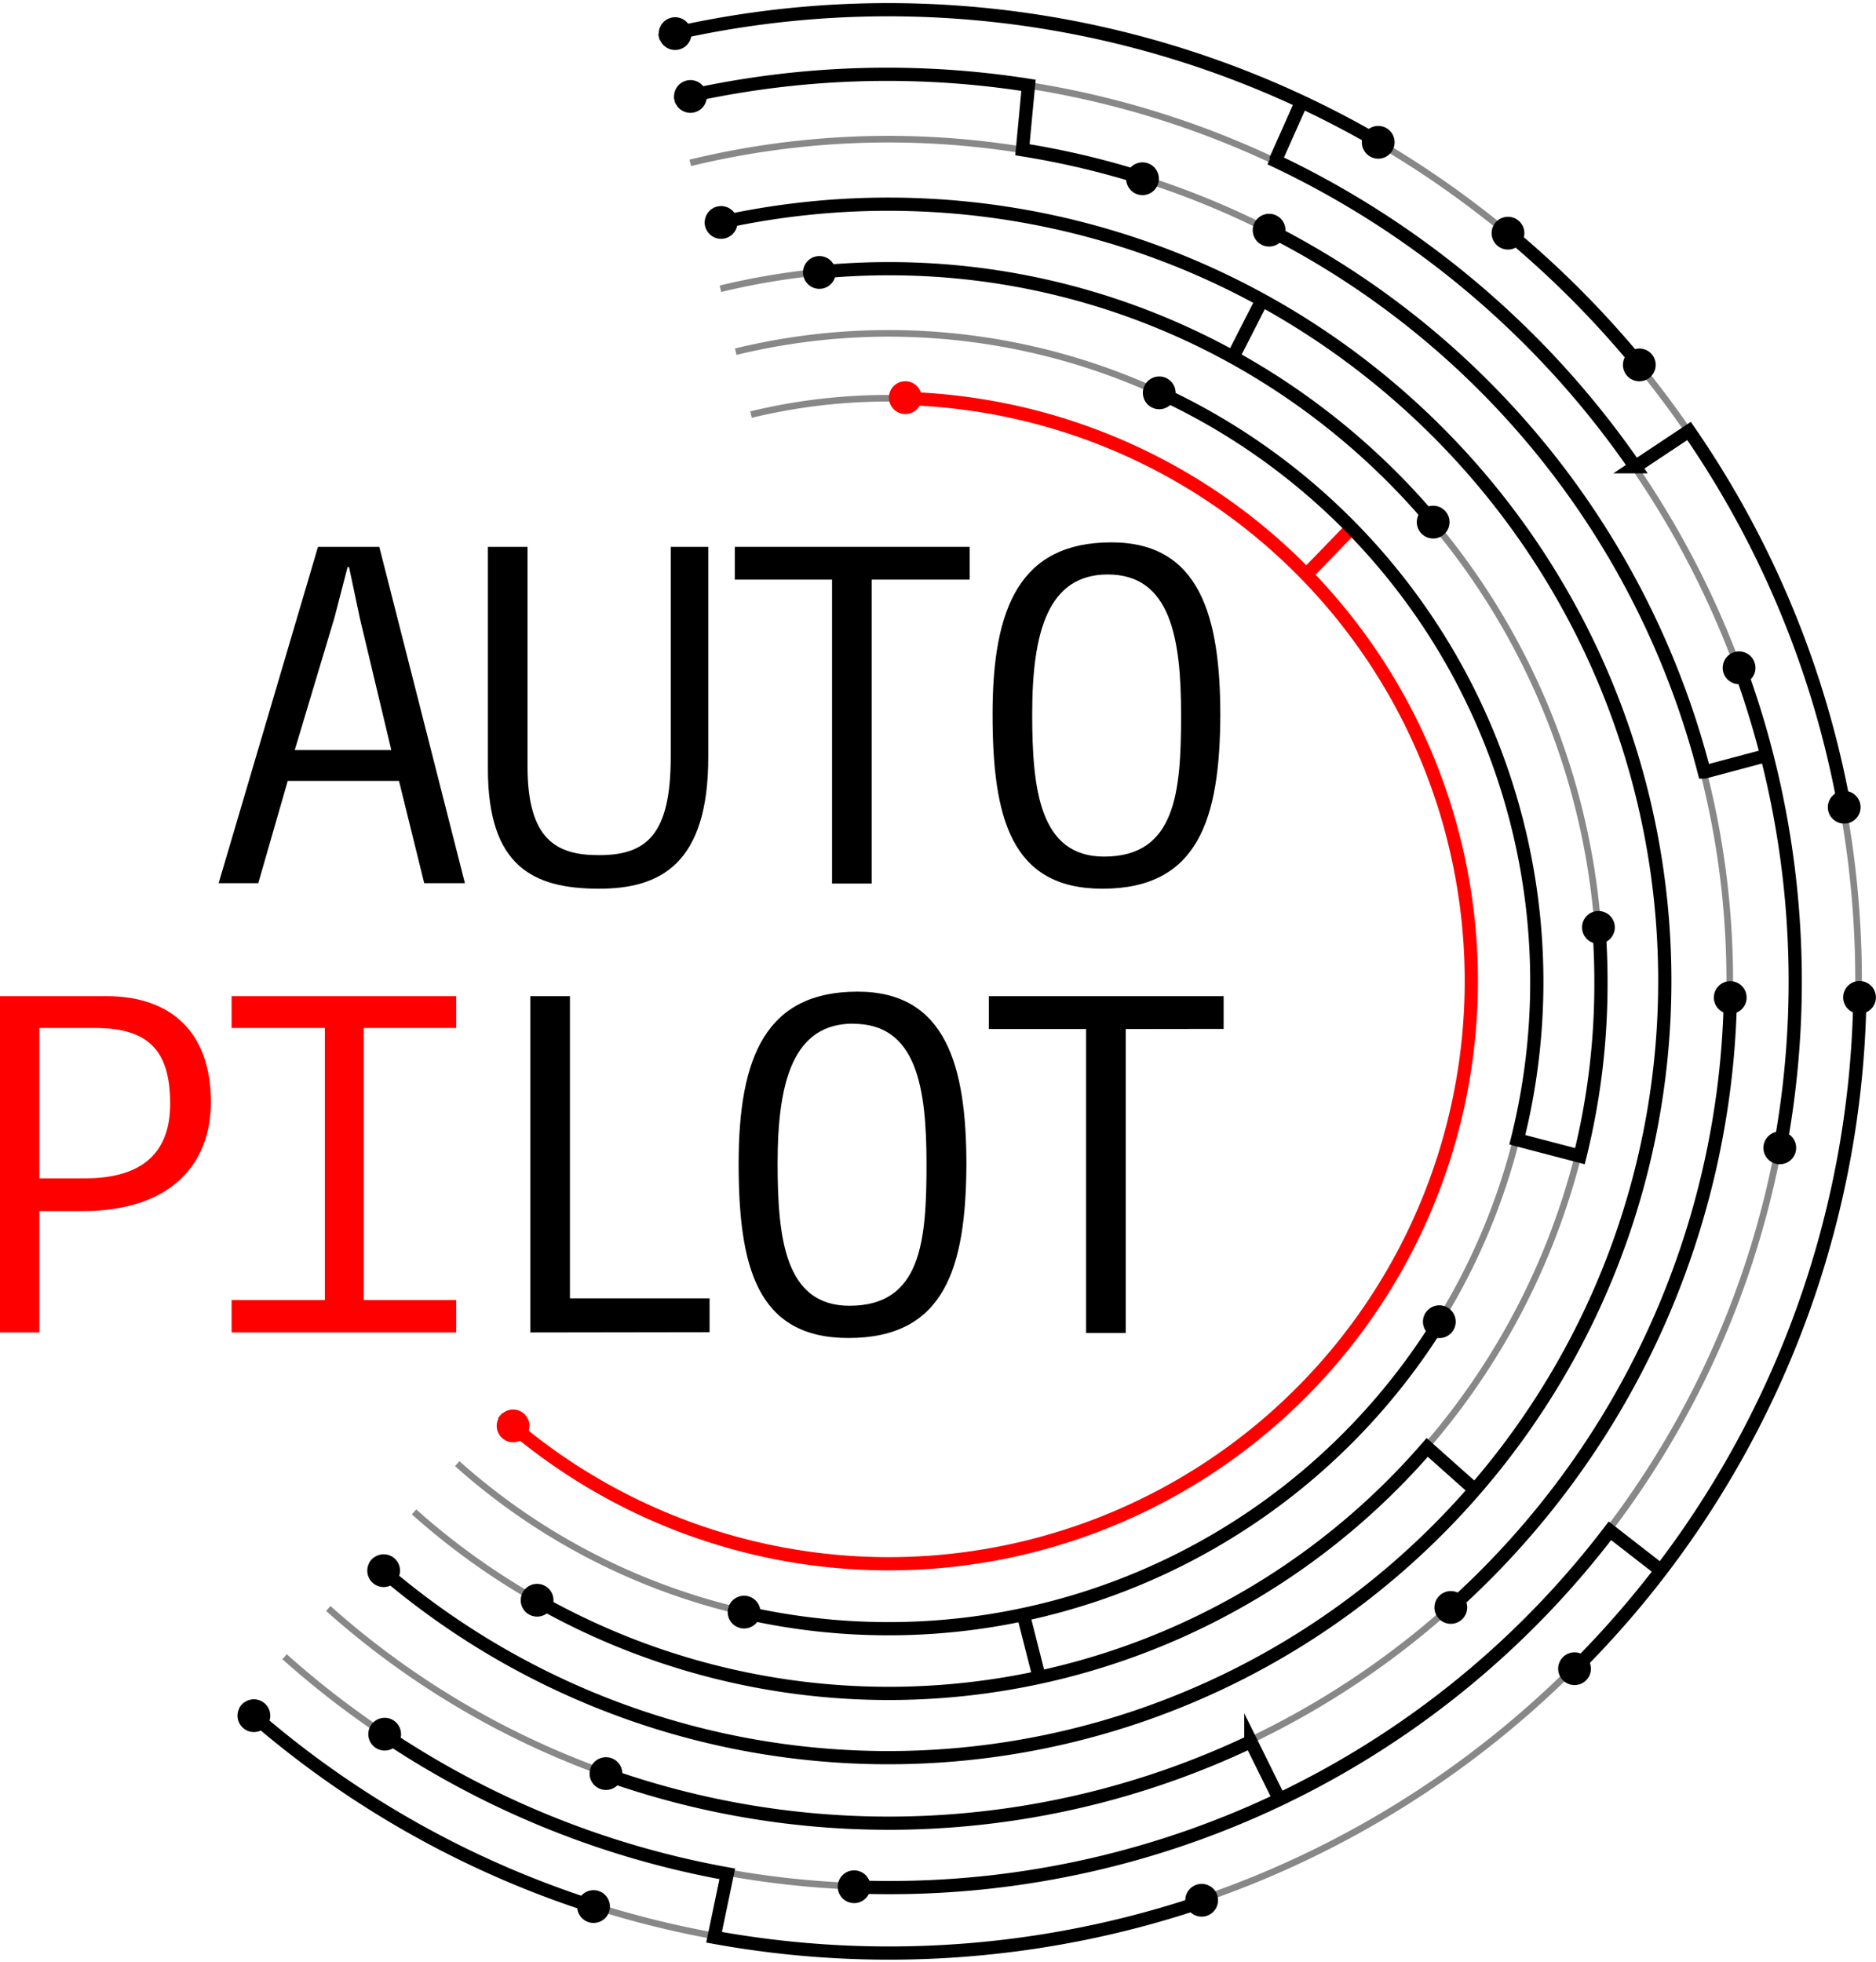 <svg xmlns="http://www.w3.org/2000/svg" width="1.97in" height="2.06in" viewBox="0 0 142 148.02"><title>autopilot_logo</title><path d="M37.26,68.58l-1.91-7.74H26.93l-2.23,7.74h-3l7.52-25.45h4.64l6.48,25.45Zm-4.86-20-.83-3.92h-.11l-1,3.85-3,10h7.31Z" transform="translate(-5.15 -1.98)"/><path d="M50.5,69c-5,0-8.42-1.69-8.42-9.07V43.13h3V59.73c0,5.58,2.2,6.73,5.4,6.73,3.56,0,5.44-1.48,5.44-7.42V43.13h2.84V59C58.78,67.18,55.08,69,50.5,69Z" transform="translate(-5.15 -1.98)"/><path d="M71.13,45.61v23h-3v-23H60.77V43.13H78.55v2.48Z" transform="translate(-5.15 -1.98)"/><path d="M88.59,69c-6.95,0-8.31-5.44-8.31-13.21,0-8.1,2.09-13,9-13,6.7,0,8.24,5.62,8.24,13.1C97.48,63.72,95.86,69,88.59,69ZM89,45.22c-4.54,0-5.72,4.39-5.72,10.55,0,5.65.54,10.8,5.44,10.8,5.44,0,5.83-4.9,5.83-10.73S93.74,45.22,89,45.22Z" transform="translate(-5.15 -1.98)"/><path d="M11.34,93.4H8.13v9.18h-3V77.13h8.06c5,0,7.92,2.81,7.92,8C21.13,89.62,18.32,93.4,11.34,93.4Zm1-13.86H8.13V90.92h3.42c4,0,6.48-1.62,6.48-5.65S16.38,79.54,12.35,79.54Z" transform="translate(-5.15 -1.98)" style="fill:red"/><path d="M22.68,102.58v-2.45h7.06V79.54H22.68V77.13h17v2.41h-7v20.59h7v2.45Z" transform="translate(-5.15 -1.98)" style="fill:red"/><path d="M45.29,102.58V77.13h3V100H58.86v2.56Z" transform="translate(-5.15 -1.98)"/><path d="M69.37,103c-6.95,0-8.31-5.44-8.31-13.21,0-8.1,2.09-13,9-13,6.7,0,8.24,5.62,8.24,13.1C78.26,97.72,76.64,103,69.37,103Zm.36-23.79c-4.54,0-5.72,4.39-5.72,10.55,0,5.65.54,10.8,5.44,10.8,5.44,0,5.83-4.9,5.83-10.73S74.52,79.22,69.73,79.22Z" transform="translate(-5.15 -1.98)"/><path d="M90.36,79.62v23h-3v-23H80V77.13H97.77v2.48Z" transform="translate(-5.15 -1.98)"/><path d="M23.42,130.77A73.48,73.48,0,1,0,55,4.55" transform="translate(-5.15 -1.98)" style="fill:none;stroke:#888;stroke-miterlimit:10;stroke-width:0.5px"/><path d="M26.69,127.12A68.58,68.58,0,1,0,56.2,9.31h0" transform="translate(-5.15 -1.98)" style="fill:none;stroke:#888;stroke-miterlimit:10;stroke-width:0.5px"/><path d="M30,123.47a63.68,63.68,0,1,0,27.4-109.4h0" transform="translate(-5.15 -1.98)" style="fill:none;stroke:#888;stroke-miterlimit:10;stroke-width:0.5px"/><path d="M33.23,119.82a58.78,58.78,0,1,0,25.29-101h0" transform="translate(-5.15 -1.98)" style="fill:none;stroke:#888;stroke-miterlimit:10;stroke-width:0.5px"/><path d="M36.49,116.16A53.88,53.88,0,1,0,59.68,23.6h0" transform="translate(-5.15 -1.98)" style="fill:none;stroke:#888;stroke-miterlimit:10;stroke-width:0.5px"/><path d="M39.76,112.51A49,49,0,1,0,60.84,28.36h0" transform="translate(-5.15 -1.98)" style="fill:none;stroke:#888;stroke-miterlimit:10;stroke-width:0.5px"/><path d="M43,108.86A44.09,44.09,0,1,0,62,33.12" transform="translate(-5.15 -1.98)" style="fill:none;stroke:#888;stroke-miterlimit:10;stroke-width:0.5px"/><path d="M109.53,12.52A73.76,73.76,0,0,0,56.19,4.28" transform="translate(-5.15 -1.98)" style="fill:none;stroke:#000;stroke-miterlimit:10"/><circle cx="109.46" cy="12.51" r="1.24" transform="translate(39.72 99.78) rotate(-60.62)"/><circle cx="56.25" cy="4.29" r="1.24" transform="translate(-4.82 9.75) rotate(-11.94)"/><path d="M129.28,29.39a74,74,0,0,0-10-10.06" transform="translate(-5.15 -1.98)" style="fill:none;stroke:#000;stroke-miterlimit:10"/><circle cx="129.23" cy="29.36" r="1.24" transform="translate(6.28 88.08) rotate(-40.06)"/><circle cx="119.29" cy="19.39" r="1.24" transform="translate(22.2 95.85) rotate(-49.7)"/><path d="M139.87,88.66A69.06,69.06,0,0,0,136.8,52.2" transform="translate(-5.15 -1.98)" style="fill:none;stroke:#000;stroke-miterlimit:10"/><circle cx="139.86" cy="88.59" r="1.24" transform="translate(22.91 208.73) rotate(-79.87)"/><circle cx="136.78" cy="52.28" r="1.24" transform="translate(-14.68 44.51) rotate(-18.65)"/><line x1="52.21" y1="12.09" x2="52.21" y2="12.09" style="fill:none;stroke:#000;stroke-miterlimit:10"/><path d="M72.43,12.28" transform="translate(-5.15 -1.98)" style="fill:none;stroke:#000;stroke-miterlimit:10"/><path d="M91.64,15.23a63.22,63.22,0,0,0-9.1-2.15L83,8.2A69.31,69.31,0,0,0,57.35,9" transform="translate(-5.15 -1.98)" style="fill:none;stroke:#000;stroke-miterlimit:10"/><circle cx="91.57" cy="15.25" r="1.24" transform="matrix(0.28, -0.96, 0.96, 0.28, 46.2, 96.93)"/><circle cx="57.41" cy="9.05" r="1.24" transform="translate(-5.78 10.09) rotate(-11.94)"/><path d="M114.94,123.44a63.55,63.55,0,0,0,21.19-46.27" transform="translate(-5.15 -1.98)" style="fill:none;stroke:#000;stroke-miterlimit:10"/><circle cx="114.97" cy="123.38" r="1.24" transform="translate(-58.26 107.59) rotate(-42.32)"/><circle cx="136.1" cy="77.23" r="1.24" transform="translate(49.99 209.16) rotate(-88.41)"/><path d="M34.11,120.59a58.78,58.78,0,1,0,25.56-102" transform="translate(-5.15 -1.98)" style="fill:none;stroke:#000;stroke-miterlimit:10"/><circle cx="34.19" cy="120.6" r="1.24" transform="translate(-85.94 68.7) rotate(-50.7)"/><circle cx="59.73" cy="18.58" r="1.24" transform="translate(-7.7 10.78) rotate(-11.94)"/><line x1="54.53" y1="21.62" x2="54.53" y2="21.62" style="fill:none;stroke:#000;stroke-miterlimit:10"/><path d="M113.68,41.29A53.79,53.79,0,0,0,72.43,22.08q-2.69,0-5.32.26" transform="translate(-5.15 -1.98)" style="fill:none;stroke:#000;stroke-miterlimit:10"/><circle cx="113.63" cy="41.25" r="1.24" transform="translate(-4.78 81.53) rotate(-40.41)"/><circle cx="67.17" cy="22.36" r="1.24" transform="translate(-6.88 4.12) rotate(-5.13)"/><path d="M122.34,55.58" transform="translate(-5.15 -1.98)" style="fill:none;stroke:#000;stroke-miterlimit:10"/><path d="M45.74,122.83a53.92,53.92,0,0,0,67.44-11.55l3.66,3.26" transform="translate(-5.15 -1.98)" style="fill:none;stroke:#000;stroke-miterlimit:10"/><circle cx="45.8" cy="122.84" r="1.24" transform="translate(-88.95 101.12) rotate(-60.89)"/><path d="M36.49,116.16" transform="translate(-5.15 -1.98)" style="fill:none;stroke:#000;stroke-miterlimit:10"/><line x1="55.69" y1="26.38" x2="55.69" y2="26.38" style="fill:none;stroke:#000;stroke-miterlimit:10"/><path d="M72.43,27" transform="translate(-5.15 -1.98)" style="fill:none;stroke:#000;stroke-miterlimit:10"/><path d="M61.4,123.75a49.08,49.08,0,0,0,52.74-22" transform="translate(-5.15 -1.98)" style="fill:none;stroke:#000;stroke-miterlimit:10"/><circle cx="61.47" cy="123.74" r="1.24" transform="translate(-77.83 154.83) rotate(-77.43)"/><circle cx="114.09" cy="101.76" r="1.24" transform="translate(-37.95 142.13) rotate(-57.81)"/><path d="M39.76,112.51" transform="translate(-5.15 -1.98)" style="fill:none;stroke:#000;stroke-miterlimit:10"/><path d="M62,33.12" transform="translate(-5.15 -1.98)" style="fill:none;stroke:red;stroke-miterlimit:10"/><path d="M43.91,109.63A44.1,44.1,0,1,0,73.61,31.9" transform="translate(-5.15 -1.98)" style="fill:none;stroke:red;stroke-miterlimit:10"/><circle cx="43.99" cy="109.64" r="1.24" transform="translate(-73.87 72.27) rotate(-50.7)" style="fill:red"/><circle cx="73.67" cy="31.94" r="1.24" transform="matrix(0.05, -1, 1, 0.05, 32.9, 101.93)" style="fill:red"/><path d="M144,59.34" transform="translate(-5.15 -1.98)" style="fill:none;stroke:#000;stroke-miterlimit:10;stroke-width:0.25px"/><path d="M74.27,76" transform="translate(-5.15 -1.98)" style="fill:none;stroke:#000;stroke-miterlimit:10;stroke-width:0.25px"/><path d="M36.49,140.12" transform="translate(-5.15 -1.98)" style="fill:none;stroke:#000;stroke-miterlimit:10;stroke-width:0.25px"/><line x1="98.89" y1="43.25" x2="102.3" y2="39.73" style="fill:none;stroke:red;stroke-miterlimit:10"/><path d="M92.85,31.43A49.09,49.09,0,0,1,120,88l4.74,1.24A54,54,0,0,0,126.33,76q0-2.08-.16-4.12" transform="translate(-5.15 -1.98)" style="fill:none;stroke:#000;stroke-miterlimit:10"/><circle cx="92.9" cy="31.48" r="1.24" transform="translate(19.51 99.96) rotate(-64.64)"/><circle cx="126.14" cy="71.93" r="1.24" transform="translate(-8.49 4.22) rotate(-2.78)"/><line x1="93.32" y1="26.8" x2="95.55" y2="22.43" style="fill:none;stroke:#000;stroke-miterlimit:10"/><path d="M50.12,146.05a73.44,73.44,0,0,1-25.81-14.5" transform="translate(-5.15 -1.98)" style="fill:none;stroke:#000;stroke-miterlimit:10"/><circle cx="50.07" cy="146.01" r="1.24" transform="translate(-109.42 145.63) rotate(-71.66)"/><circle cx="24.37" cy="131.57" r="1.24" transform="translate(-96.9 63.11) rotate(-49.71)"/><path d="M145.93,77.17a73.28,73.28,0,0,1-21.63,50.91" transform="translate(-5.15 -1.98)" style="fill:none;stroke:#000;stroke-miterlimit:10"/><circle cx="145.91" cy="77.23" r="1.24" transform="translate(59.78 219.11) rotate(-88.52)"/><circle cx="124.33" cy="128.02" r="1.24" transform="translate(-59.27 124.59) rotate(-45.37)"/><path d="M144.77,62.88A73.11,73.11,0,0,0,133,34.36l-4.08,2.71A68.89,68.89,0,0,0,101.3,13.73l.38.18,2-4.49" transform="translate(-5.15 -1.98)" style="fill:none;stroke:#000;stroke-miterlimit:10"/><circle cx="144.74" cy="62.83" r="1.24" transform="translate(-14.41 26.5) rotate(-10.89)"/><path d="M138.89,58.91l-4.74,1.26a63.85,63.85,0,0,0-33-41.06" transform="translate(-5.15 -1.98)" style="fill:none;stroke:#000;stroke-miterlimit:10"/><circle cx="101.2" cy="19.16" r="1.24" transform="translate(32.55 98.27) rotate(-62.65)"/><path d="M26.69,127.12" transform="translate(-5.15 -1.98)" style="fill:none;stroke:#000;stroke-miterlimit:10"/><path d="M130.87,120.59l-3.86-3a68.5,68.5,0,0,1-54.58,27q-1.36,0-2.7-.05" transform="translate(-5.15 -1.98)" style="fill:none;stroke:#000;stroke-miterlimit:10"/><circle cx="69.79" cy="144.53" r="1.24" transform="translate(-81.76 208.3) rotate(-88.41)"/><path d="M115.12,123.28" transform="translate(-5.15 -1.98)" style="fill:none;stroke:#000;stroke-miterlimit:10"/><path d="M30,123.47" transform="translate(-5.15 -1.98)" style="fill:none;stroke:#000;stroke-miterlimit:10"/><path d="M102,137.93l-2.17-4.39A63.9,63.9,0,0,1,50.94,136" transform="translate(-5.15 -1.98)" style="fill:none;stroke:#000;stroke-miterlimit:10"/><circle cx="51.02" cy="135.96" r="1.24" transform="translate(-99.23 139.91) rotate(-71.77)"/><path d="M34.2,133a68.21,68.21,0,0,0,26,10.55l-1,4.8a74,74,0,0,0,37-2.72" transform="translate(-5.15 -1.98)" style="fill:none;stroke:#000;stroke-miterlimit:10"/><circle cx="34.26" cy="132.98" r="1.24" transform="translate(-100.76 86.4) rotate(-56.6)"/><circle cx="96.1" cy="145.56" r="1.24" transform="translate(-44.12 33.22) rotate(-17.32)"/><line x1="78.72" y1="126.92" x2="77.46" y2="121.96" style="fill:none;stroke:#000;stroke-miterlimit:10"/></svg>